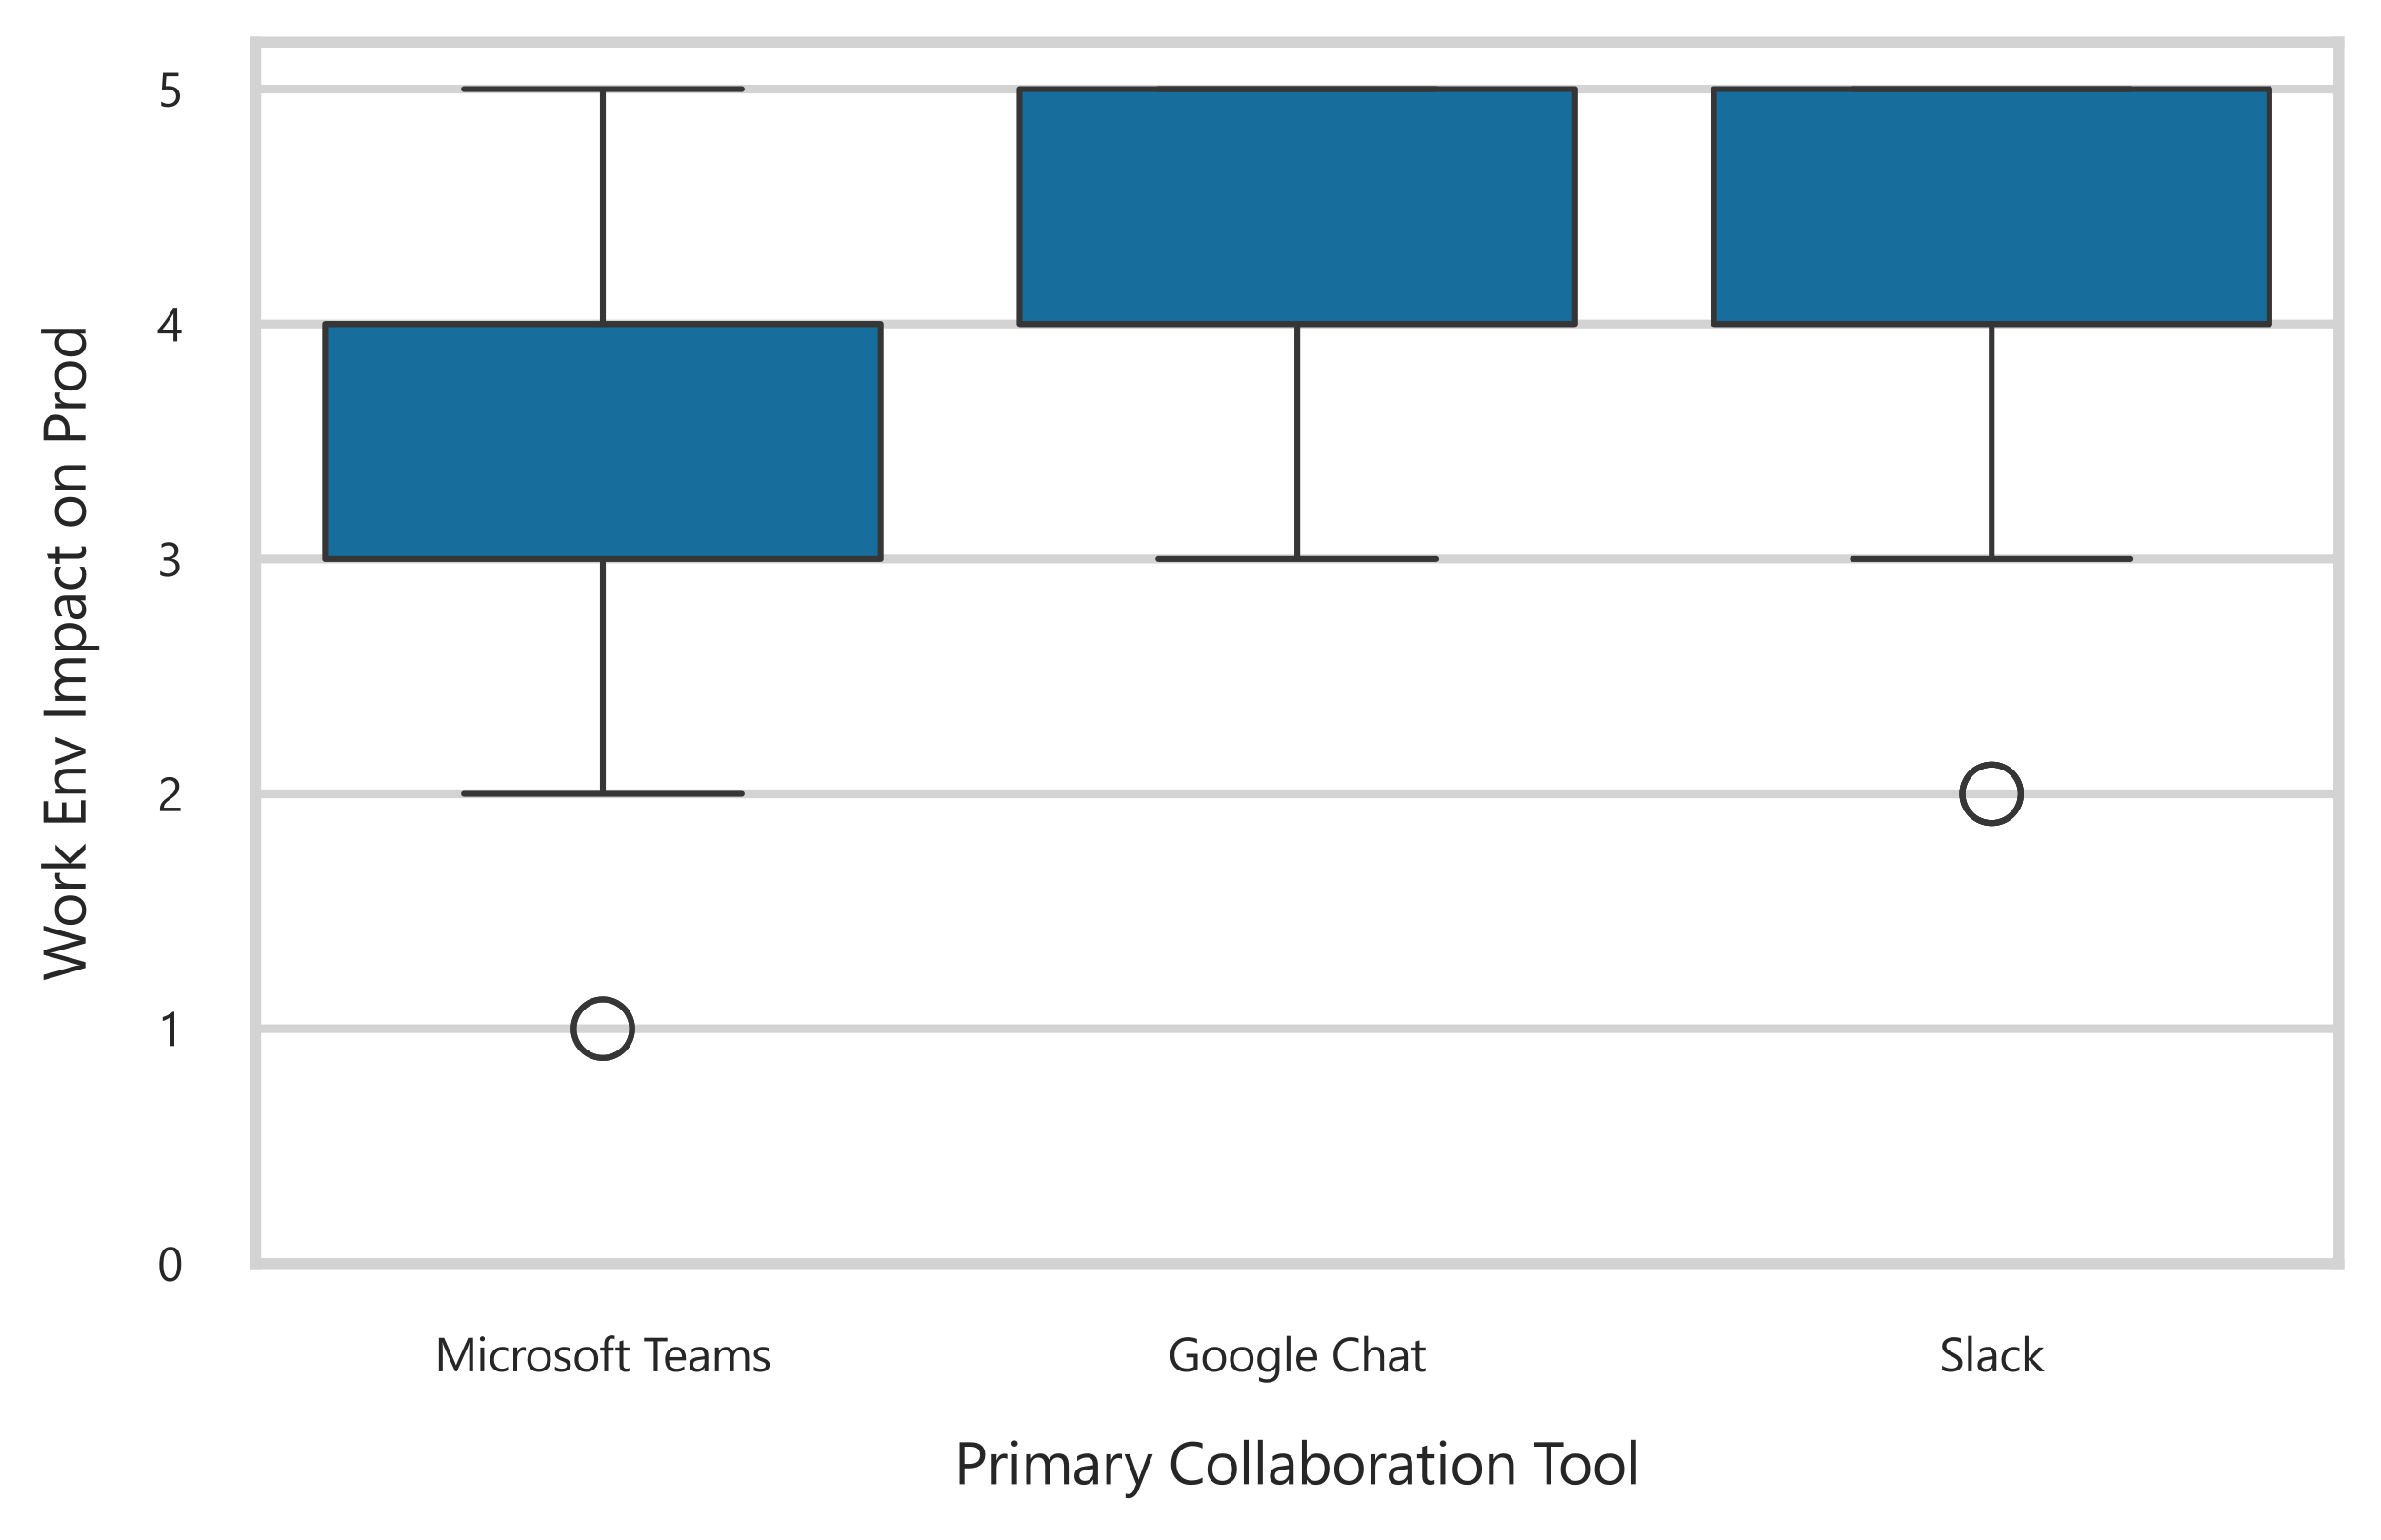 <?xml version="1.0" encoding="utf-8" standalone="no"?>
<!DOCTYPE svg PUBLIC "-//W3C//DTD SVG 1.1//EN"
  "http://www.w3.org/Graphics/SVG/1.1/DTD/svg11.dtd">
<svg xmlns:xlink="http://www.w3.org/1999/xlink" width="407.106pt" height="263.321pt" viewBox="0 0 407.106 263.321" xmlns="http://www.w3.org/2000/svg" version="1.1">
 <defs>
  <style type="text/css">*{stroke-linejoin: round; stroke-linecap: butt}</style>
 </defs>
 <g id="figure_1">
  <g id="patch_1">
   <path d="M 0 263.321 
L 407.106 263.321 
L 407.106 0 
L 0 0 
L 0 263.321 
z
" style="fill: none"/>
  </g>
  <g id="axes_1">
   <g id="patch_2">
    <path d="M 43.716 216.06 
L 399.906 216.06 
L 399.906 7.2 
L 43.716 7.2 
L 43.716 216.06 
z
" style="fill: none"/>
   </g>
   <g id="matplotlib.axis_1">
    <g id="xtick_1">
     <g id="text_1">
      <!-- Microsoft Teams -->
      <g style="fill: #262626" transform="translate(74.293 234.482) scale(0.08 -0.08)">
       <defs>
        <path id="SegoeUI-4d" d="M 5156 0 
L 4634 0 
L 4634 3006 
Q 4634 3363 4678 3878 
L 4666 3878 
Q 4591 3575 4531 3444 
L 3000 0 
L 2744 0 
L 1216 3419 
Q 1150 3569 1081 3878 
L 1069 3878 
Q 1094 3609 1094 3000 
L 1094 0 
L 588 0 
L 588 4481 
L 1281 4481 
L 2656 1356 
Q 2816 997 2863 819 
L 2881 819 
Q 3016 1188 3097 1369 
L 4500 4481 
L 5156 4481 
L 5156 0 
z
" transform="scale(0.016)"/>
        <path id="SegoeUI-69" d="M 781 4013 
Q 644 4013 547 4106 
Q 450 4200 450 4344 
Q 450 4488 547 4583 
Q 644 4678 781 4678 
Q 922 4678 1020 4583 
Q 1119 4488 1119 4344 
Q 1119 4206 1020 4109 
Q 922 4013 781 4013 
z
M 1031 0 
L 519 0 
L 519 3200 
L 1031 3200 
L 1031 0 
z
" transform="scale(0.016)"/>
        <path id="SegoeUI-63" d="M 2700 147 
Q 2331 -75 1825 -75 
Q 1141 -75 720 370 
Q 300 816 300 1525 
Q 300 2316 753 2795 
Q 1206 3275 1963 3275 
Q 2384 3275 2706 3119 
L 2706 2594 
Q 2350 2844 1944 2844 
Q 1453 2844 1139 2492 
Q 825 2141 825 1569 
Q 825 1006 1120 681 
Q 1416 356 1913 356 
Q 2331 356 2700 634 
L 2700 147 
z
" transform="scale(0.016)"/>
        <path id="SegoeUI-72" d="M 2188 2681 
Q 2053 2784 1800 2784 
Q 1472 2784 1251 2475 
Q 1031 2166 1031 1631 
L 1031 0 
L 519 0 
L 519 3200 
L 1031 3200 
L 1031 2541 
L 1044 2541 
Q 1153 2878 1378 3067 
Q 1603 3256 1881 3256 
Q 2081 3256 2188 3213 
L 2188 2681 
z
" transform="scale(0.016)"/>
        <path id="SegoeUI-6f" d="M 1856 -75 
Q 1147 -75 723 373 
Q 300 822 300 1563 
Q 300 2369 740 2822 
Q 1181 3275 1931 3275 
Q 2647 3275 3048 2834 
Q 3450 2394 3450 1613 
Q 3450 847 3017 386 
Q 2584 -75 1856 -75 
z
M 1894 2844 
Q 1400 2844 1112 2508 
Q 825 2172 825 1581 
Q 825 1013 1115 684 
Q 1406 356 1894 356 
Q 2391 356 2658 678 
Q 2925 1000 2925 1594 
Q 2925 2194 2658 2519 
Q 2391 2844 1894 2844 
z
" transform="scale(0.016)"/>
        <path id="SegoeUI-73" d="M 325 116 
L 325 666 
Q 744 356 1247 356 
Q 1922 356 1922 806 
Q 1922 934 1864 1023 
Q 1806 1113 1707 1181 
Q 1609 1250 1476 1304 
Q 1344 1359 1191 1419 
Q 978 1503 817 1589 
Q 656 1675 548 1783 
Q 441 1891 386 2028 
Q 331 2166 331 2350 
Q 331 2575 434 2748 
Q 538 2922 709 3039 
Q 881 3156 1101 3215 
Q 1322 3275 1556 3275 
Q 1972 3275 2300 3131 
L 2300 2613 
Q 1947 2844 1488 2844 
Q 1344 2844 1228 2811 
Q 1113 2778 1030 2718 
Q 947 2659 901 2576 
Q 856 2494 856 2394 
Q 856 2269 901 2184 
Q 947 2100 1034 2034 
Q 1122 1969 1247 1916 
Q 1372 1863 1531 1800 
Q 1744 1719 1912 1633 
Q 2081 1547 2200 1439 
Q 2319 1331 2383 1190 
Q 2447 1050 2447 856 
Q 2447 619 2342 444 
Q 2238 269 2063 153 
Q 1888 38 1659 -18 
Q 1431 -75 1181 -75 
Q 688 -75 325 116 
z
" transform="scale(0.016)"/>
        <path id="SegoeUI-66" d="M 2100 4288 
Q 1950 4372 1759 4372 
Q 1222 4372 1222 3694 
L 1222 3200 
L 1972 3200 
L 1972 2763 
L 1222 2763 
L 1222 0 
L 713 0 
L 713 2763 
L 166 2763 
L 166 3200 
L 713 3200 
L 713 3719 
Q 713 4222 1003 4514 
Q 1294 4806 1728 4806 
Q 1963 4806 2100 4750 
L 2100 4288 
z
" transform="scale(0.016)"/>
        <path id="SegoeUI-74" d="M 2003 31 
Q 1822 -69 1525 -69 
Q 684 -69 684 869 
L 684 2763 
L 134 2763 
L 134 3200 
L 684 3200 
L 684 3981 
L 1197 4147 
L 1197 3200 
L 2003 3200 
L 2003 2763 
L 1197 2763 
L 1197 959 
Q 1197 638 1306 500 
Q 1416 363 1669 363 
Q 1863 363 2003 469 
L 2003 31 
z
" transform="scale(0.016)"/>
        <path id="SegoeUI-20" transform="scale(0.016)"/>
        <path id="SegoeUI-54" d="M 3238 4006 
L 1944 4006 
L 1944 0 
L 1419 0 
L 1419 4006 
L 128 4006 
L 128 4481 
L 3238 4481 
L 3238 4006 
z
" transform="scale(0.016)"/>
        <path id="SegoeUI-65" d="M 3091 1472 
L 831 1472 
Q 844 938 1119 647 
Q 1394 356 1875 356 
Q 2416 356 2869 713 
L 2869 231 
Q 2447 -75 1753 -75 
Q 1075 -75 687 361 
Q 300 797 300 1588 
Q 300 2334 723 2804 
Q 1147 3275 1775 3275 
Q 2403 3275 2747 2869 
Q 3091 2463 3091 1741 
L 3091 1472 
z
M 2566 1906 
Q 2563 2350 2352 2597 
Q 2141 2844 1766 2844 
Q 1403 2844 1150 2584 
Q 897 2325 838 1906 
L 2566 1906 
z
" transform="scale(0.016)"/>
        <path id="SegoeUI-61" d="M 2809 0 
L 2297 0 
L 2297 500 
L 2284 500 
Q 1950 -75 1300 -75 
Q 822 -75 551 178 
Q 281 431 281 850 
Q 281 1747 1338 1894 
L 2297 2028 
Q 2297 2844 1638 2844 
Q 1059 2844 594 2450 
L 594 2975 
Q 1066 3275 1681 3275 
Q 2809 3275 2809 2081 
L 2809 0 
z
M 2297 1619 
L 1525 1513 
Q 1169 1463 987 1336 
Q 806 1209 806 888 
Q 806 653 973 504 
Q 1141 356 1419 356 
Q 1800 356 2048 623 
Q 2297 891 2297 1300 
L 2297 1619 
z
" transform="scale(0.016)"/>
        <path id="SegoeUI-6d" d="M 5063 0 
L 4550 0 
L 4550 1838 
Q 4550 2369 4386 2606 
Q 4222 2844 3834 2844 
Q 3506 2844 3276 2544 
Q 3047 2244 3047 1825 
L 3047 0 
L 2534 0 
L 2534 1900 
Q 2534 2844 1806 2844 
Q 1469 2844 1250 2561 
Q 1031 2278 1031 1825 
L 1031 0 
L 519 0 
L 519 3200 
L 1031 3200 
L 1031 2694 
L 1044 2694 
Q 1384 3275 2038 3275 
Q 2366 3275 2609 3092 
Q 2853 2909 2944 2613 
Q 3300 3275 4006 3275 
Q 5063 3275 5063 1972 
L 5063 0 
z
" transform="scale(0.016)"/>
       </defs>
       <use xlink:href="#SegoeUI-4d"/>
       <use xlink:href="#SegoeUI-69" x="89.795"/>
       <use xlink:href="#SegoeUI-63" x="114.014"/>
       <use xlink:href="#SegoeUI-72" x="160.205"/>
       <use xlink:href="#SegoeUI-6f" x="193.596"/>
       <use xlink:href="#SegoeUI-73" x="252.189"/>
       <use xlink:href="#SegoeUI-6f" x="294.621"/>
       <use xlink:href="#SegoeUI-66" x="351.465"/>
       <use xlink:href="#SegoeUI-74" x="384.514"/>
       <use xlink:href="#SegoeUI-20" x="418.4"/>
       <use xlink:href="#SegoeUI-54" x="445.793"/>
       <use xlink:href="#SegoeUI-65" x="487.936"/>
       <use xlink:href="#SegoeUI-61" x="540.23"/>
       <use xlink:href="#SegoeUI-6d" x="591.109"/>
       <use xlink:href="#SegoeUI-73" x="677.242"/>
      </g>
     </g>
    </g>
    <g id="xtick_2">
     <g id="text_2">
      <!-- Google Chat -->
      <g style="fill: #262626" transform="translate(199.736 234.482) scale(0.08 -0.08)">
       <defs>
        <path id="SegoeUI-47" d="M 3938 306 
Q 3263 -75 2438 -75 
Q 1478 -75 886 544 
Q 294 1163 294 2181 
Q 294 3222 951 3889 
Q 1609 4556 2619 4556 
Q 3350 4556 3847 4319 
L 3847 3738 
Q 3303 4081 2559 4081 
Q 1806 4081 1325 3562 
Q 844 3044 844 2219 
Q 844 1369 1291 883 
Q 1738 397 2503 397 
Q 3028 397 3413 606 
L 3413 1863 
L 2431 1863 
L 2431 2338 
L 3938 2338 
L 3938 306 
z
" transform="scale(0.016)"/>
        <path id="SegoeUI-67" d="M 3250 256 
Q 3250 -1506 1563 -1506 
Q 969 -1506 525 -1281 
L 525 -769 
Q 1066 -1069 1556 -1069 
Q 2738 -1069 2738 188 
L 2738 538 
L 2725 538 
Q 2359 -75 1625 -75 
Q 1028 -75 664 351 
Q 300 778 300 1497 
Q 300 2313 692 2794 
Q 1084 3275 1766 3275 
Q 2413 3275 2725 2756 
L 2738 2756 
L 2738 3200 
L 3250 3200 
L 3250 256 
z
M 2738 1447 
L 2738 1919 
Q 2738 2300 2480 2572 
Q 2222 2844 1838 2844 
Q 1363 2844 1094 2498 
Q 825 2153 825 1531 
Q 825 997 1083 676 
Q 1341 356 1766 356 
Q 2197 356 2467 662 
Q 2738 969 2738 1447 
z
" transform="scale(0.016)"/>
        <path id="SegoeUI-6c" d="M 1031 0 
L 519 0 
L 519 4738 
L 1031 4738 
L 1031 0 
z
" transform="scale(0.016)"/>
        <path id="SegoeUI-43" d="M 3638 188 
Q 3141 -75 2400 -75 
Q 1444 -75 869 540 
Q 294 1156 294 2156 
Q 294 3231 941 3893 
Q 1588 4556 2581 4556 
Q 3219 4556 3638 4372 
L 3638 3813 
Q 3156 4081 2575 4081 
Q 1803 4081 1323 3565 
Q 844 3050 844 2188 
Q 844 1369 1292 883 
Q 1741 397 2469 397 
Q 3144 397 3638 697 
L 3638 188 
z
" transform="scale(0.016)"/>
        <path id="SegoeUI-68" d="M 3175 0 
L 2663 0 
L 2663 1844 
Q 2663 2844 1919 2844 
Q 1544 2844 1287 2555 
Q 1031 2266 1031 1813 
L 1031 0 
L 519 0 
L 519 4738 
L 1031 4738 
L 1031 2669 
L 1044 2669 
Q 1413 3275 2094 3275 
Q 3175 3275 3175 1972 
L 3175 0 
z
" transform="scale(0.016)"/>
       </defs>
       <use xlink:href="#SegoeUI-47"/>
       <use xlink:href="#SegoeUI-6f" x="68.604"/>
       <use xlink:href="#SegoeUI-6f" x="127.197"/>
       <use xlink:href="#SegoeUI-67" x="185.791"/>
       <use xlink:href="#SegoeUI-6c" x="244.678"/>
       <use xlink:href="#SegoeUI-65" x="268.896"/>
       <use xlink:href="#SegoeUI-20" x="321.191"/>
       <use xlink:href="#SegoeUI-43" x="348.584"/>
       <use xlink:href="#SegoeUI-68" x="410.498"/>
       <use xlink:href="#SegoeUI-61" x="467.09"/>
       <use xlink:href="#SegoeUI-74" x="517.969"/>
      </g>
     </g>
    </g>
    <g id="xtick_3">
     <g id="text_3">
      <!-- Slack -->
      <g style="fill: #262626" transform="translate(331.576 234.482) scale(0.08 -0.08)">
       <defs>
        <path id="SegoeUI-53" d="M 378 181 
L 378 800 
Q 484 706 632 631 
Q 781 556 945 504 
Q 1109 453 1275 425 
Q 1441 397 1581 397 
Q 2066 397 2305 576 
Q 2544 756 2544 1094 
Q 2544 1275 2464 1409 
Q 2384 1544 2243 1655 
Q 2103 1766 1911 1867 
Q 1719 1969 1497 2081 
Q 1263 2200 1059 2322 
Q 856 2444 706 2591 
Q 556 2738 470 2923 
Q 384 3109 384 3359 
Q 384 3666 518 3892 
Q 653 4119 872 4266 
Q 1091 4413 1370 4484 
Q 1650 4556 1941 4556 
Q 2603 4556 2906 4397 
L 2906 3806 
Q 2509 4081 1888 4081 
Q 1716 4081 1544 4045 
Q 1372 4009 1237 3928 
Q 1103 3847 1018 3719 
Q 934 3591 934 3406 
Q 934 3234 998 3109 
Q 1063 2984 1188 2881 
Q 1313 2778 1492 2681 
Q 1672 2584 1906 2469 
Q 2147 2350 2362 2219 
Q 2578 2088 2740 1928 
Q 2903 1769 2998 1575 
Q 3094 1381 3094 1131 
Q 3094 800 2964 570 
Q 2834 341 2614 197 
Q 2394 53 2106 -11 
Q 1819 -75 1500 -75 
Q 1394 -75 1237 -58 
Q 1081 -41 918 -8 
Q 756 25 611 73 
Q 466 122 378 181 
z
" transform="scale(0.016)"/>
        <path id="SegoeUI-6b" d="M 3175 0 
L 2456 0 
L 1044 1538 
L 1031 1538 
L 1031 0 
L 519 0 
L 519 4738 
L 1031 4738 
L 1031 1734 
L 1044 1734 
L 2388 3200 
L 3059 3200 
L 1575 1656 
L 3175 0 
z
" transform="scale(0.016)"/>
       </defs>
       <use xlink:href="#SegoeUI-53"/>
       <use xlink:href="#SegoeUI-6c" x="53.125"/>
       <use xlink:href="#SegoeUI-61" x="77.344"/>
       <use xlink:href="#SegoeUI-63" x="128.223"/>
       <use xlink:href="#SegoeUI-6b" x="174.414"/>
      </g>
     </g>
    </g>
    <g id="text_4">
     <!-- Primary Collaboration Tool -->
     <g style="fill: #262626" transform="translate(163.129 253.768) scale(0.1 -0.1)">
      <defs>
       <path id="SegoeUI-50" d="M 1113 1694 
L 1113 0 
L 588 0 
L 588 4481 
L 1819 4481 
Q 2538 4481 2933 4131 
Q 3328 3781 3328 3144 
Q 3328 2506 2889 2100 
Q 2450 1694 1703 1694 
L 1113 1694 
z
M 1113 4006 
L 1113 2169 
L 1663 2169 
Q 2206 2169 2492 2417 
Q 2778 2666 2778 3119 
Q 2778 4006 1728 4006 
L 1113 4006 
z
" transform="scale(0.016)"/>
       <path id="SegoeUI-79" d="M 3066 3200 
L 1594 -513 
Q 1200 -1506 488 -1506 
Q 288 -1506 153 -1466 
L 153 -1006 
Q 319 -1063 456 -1063 
Q 844 -1063 1038 -600 
L 1294 6 
L 44 3200 
L 613 3200 
L 1478 738 
Q 1494 691 1544 494 
L 1563 494 
Q 1578 569 1625 731 
L 2534 3200 
L 3066 3200 
z
" transform="scale(0.016)"/>
       <path id="SegoeUI-62" d="M 1044 463 
L 1031 463 
L 1031 0 
L 519 0 
L 519 4738 
L 1031 4738 
L 1031 2638 
L 1044 2638 
Q 1422 3275 2150 3275 
Q 2766 3275 3114 2845 
Q 3463 2416 3463 1694 
Q 3463 891 3072 408 
Q 2681 -75 2003 -75 
Q 1369 -75 1044 463 
z
M 1031 1753 
L 1031 1306 
Q 1031 909 1289 632 
Q 1547 356 1944 356 
Q 2409 356 2673 712 
Q 2938 1069 2938 1703 
Q 2938 2238 2691 2541 
Q 2444 2844 2022 2844 
Q 1575 2844 1303 2533 
Q 1031 2222 1031 1753 
z
" transform="scale(0.016)"/>
       <path id="SegoeUI-6e" d="M 3175 0 
L 2663 0 
L 2663 1825 
Q 2663 2844 1919 2844 
Q 1534 2844 1282 2555 
Q 1031 2266 1031 1825 
L 1031 0 
L 519 0 
L 519 3200 
L 1031 3200 
L 1031 2669 
L 1044 2669 
Q 1406 3275 2094 3275 
Q 2619 3275 2897 2936 
Q 3175 2597 3175 1956 
L 3175 0 
z
" transform="scale(0.016)"/>
      </defs>
      <use xlink:href="#SegoeUI-50"/>
      <use xlink:href="#SegoeUI-72" x="56.006"/>
      <use xlink:href="#SegoeUI-69" x="90.771"/>
      <use xlink:href="#SegoeUI-6d" x="114.99"/>
      <use xlink:href="#SegoeUI-61" x="201.123"/>
      <use xlink:href="#SegoeUI-72" x="252.002"/>
      <use xlink:href="#SegoeUI-79" x="290.768"/>
      <use xlink:href="#SegoeUI-20" x="339.156"/>
      <use xlink:href="#SegoeUI-43" x="366.549"/>
      <use xlink:href="#SegoeUI-6f" x="428.463"/>
      <use xlink:href="#SegoeUI-6c" x="487.057"/>
      <use xlink:href="#SegoeUI-6c" x="511.275"/>
      <use xlink:href="#SegoeUI-61" x="535.494"/>
      <use xlink:href="#SegoeUI-62" x="586.373"/>
      <use xlink:href="#SegoeUI-6f" x="645.162"/>
      <use xlink:href="#SegoeUI-72" x="703.756"/>
      <use xlink:href="#SegoeUI-61" x="738.521"/>
      <use xlink:href="#SegoeUI-74" x="789.4"/>
      <use xlink:href="#SegoeUI-69" x="823.287"/>
      <use xlink:href="#SegoeUI-6f" x="847.506"/>
      <use xlink:href="#SegoeUI-6e" x="906.1"/>
      <use xlink:href="#SegoeUI-20" x="962.691"/>
      <use xlink:href="#SegoeUI-54" x="990.084"/>
      <use xlink:href="#SegoeUI-6f" x="1032.227"/>
      <use xlink:href="#SegoeUI-6f" x="1090.82"/>
      <use xlink:href="#SegoeUI-6c" x="1149.414"/>
     </g>
    </g>
   </g>
   <g id="matplotlib.axis_2">
    <g id="ytick_1">
     <g id="line2d_1">
      <path d="M 43.716 216.06 
L 399.906 216.06 
" clip-path="url(#p13541661c7)" style="fill: none; stroke: #d3d3d3; stroke-width: 1.5; stroke-linecap: round"/>
     </g>
     <g id="text_5">
      <!-- 0 -->
      <g style="fill: #262626" transform="translate(26.903 219.021) scale(0.08 -0.08)">
       <defs>
        <path id="SegoeUI-30" d="M 3188 2259 
Q 3188 1697 3086 1262 
Q 2984 828 2792 529 
Q 2600 231 2320 76 
Q 2041 -78 1684 -78 
Q 1347 -78 1083 70 
Q 819 219 637 503 
Q 456 788 362 1202 
Q 269 1616 269 2150 
Q 269 2738 367 3188 
Q 466 3638 656 3942 
Q 847 4247 1130 4401 
Q 1413 4556 1778 4556 
Q 3188 4556 3188 2259 
z
M 2663 2209 
Q 2663 4122 1753 4122 
Q 794 4122 794 2175 
Q 794 359 1734 359 
Q 2663 359 2663 2209 
z
" transform="scale(0.016)"/>
       </defs>
       <use xlink:href="#SegoeUI-30"/>
      </g>
     </g>
    </g>
    <g id="ytick_2">
     <g id="line2d_2">
      <path d="M 43.716 175.895 
L 399.906 175.895 
" clip-path="url(#p13541661c7)" style="fill: none; stroke: #d3d3d3; stroke-width: 1.5; stroke-linecap: round"/>
     </g>
     <g id="text_6">
      <!-- 1 -->
      <g style="fill: #262626" transform="translate(26.903 178.856) scale(0.08 -0.08)">
       <defs>
        <path id="SegoeUI-31" d="M 2263 0 
L 1750 0 
L 1750 3872 
Q 1691 3813 1577 3736 
Q 1463 3659 1320 3584 
Q 1178 3509 1020 3443 
Q 863 3378 713 3341 
L 713 3859 
Q 881 3906 1070 3986 
Q 1259 4066 1442 4164 
Q 1625 4263 1787 4370 
Q 1950 4478 2069 4581 
L 2263 4581 
L 2263 0 
z
" transform="scale(0.016)"/>
       </defs>
       <use xlink:href="#SegoeUI-31"/>
      </g>
     </g>
    </g>
    <g id="ytick_3">
     <g id="line2d_3">
      <path d="M 43.716 135.729 
L 399.906 135.729 
" clip-path="url(#p13541661c7)" style="fill: none; stroke: #d3d3d3; stroke-width: 1.5; stroke-linecap: round"/>
     </g>
     <g id="text_7">
      <!-- 2 -->
      <g style="fill: #262626" transform="translate(26.903 138.69) scale(0.08 -0.08)">
       <defs>
        <path id="SegoeUI-32" d="M 2413 3306 
Q 2413 3513 2348 3666 
Q 2284 3819 2173 3920 
Q 2063 4022 1913 4072 
Q 1763 4122 1588 4122 
Q 1438 4122 1294 4081 
Q 1150 4041 1014 3969 
Q 878 3897 751 3797 
Q 625 3697 516 3575 
L 516 4125 
Q 731 4334 998 4445 
Q 1266 4556 1650 4556 
Q 1925 4556 2159 4476 
Q 2394 4397 2566 4244 
Q 2738 4091 2836 3866 
Q 2934 3641 2934 3350 
Q 2934 3084 2873 2868 
Q 2813 2653 2689 2462 
Q 2566 2272 2378 2097 
Q 2191 1922 1938 1741 
Q 1622 1516 1417 1356 
Q 1213 1197 1092 1058 
Q 972 919 923 780 
Q 875 641 875 459 
L 3106 459 
L 3106 0 
L 341 0 
L 341 222 
Q 341 509 403 728 
Q 466 947 609 1144 
Q 753 1341 986 1537 
Q 1219 1734 1556 1981 
Q 1800 2156 1964 2315 
Q 2128 2475 2228 2634 
Q 2328 2794 2370 2958 
Q 2413 3122 2413 3306 
z
" transform="scale(0.016)"/>
       </defs>
       <use xlink:href="#SegoeUI-32"/>
      </g>
     </g>
    </g>
    <g id="ytick_4">
     <g id="line2d_4">
      <path d="M 43.716 95.564 
L 399.906 95.564 
" clip-path="url(#p13541661c7)" style="fill: none; stroke: #d3d3d3; stroke-width: 1.5; stroke-linecap: round"/>
     </g>
     <g id="text_8">
      <!-- 3 -->
      <g style="fill: #262626" transform="translate(26.903 98.525) scale(0.08 -0.08)">
       <defs>
        <path id="SegoeUI-33" d="M 2978 1269 
Q 2978 966 2864 717 
Q 2750 469 2542 292 
Q 2334 116 2043 19 
Q 1753 -78 1403 -78 
Q 763 -78 384 166 
L 384 716 
Q 838 359 1422 359 
Q 1656 359 1845 418 
Q 2034 478 2170 590 
Q 2306 703 2379 862 
Q 2453 1022 2453 1222 
Q 2453 2100 1203 2100 
L 831 2100 
L 831 2534 
L 1184 2534 
Q 2291 2534 2291 3359 
Q 2291 4122 1447 4122 
Q 972 4122 556 3803 
L 556 4300 
Q 984 4556 1575 4556 
Q 1856 4556 2084 4478 
Q 2313 4400 2475 4259 
Q 2638 4119 2727 3922 
Q 2816 3725 2816 3488 
Q 2816 2603 1922 2350 
L 1922 2338 
Q 2150 2313 2344 2227 
Q 2538 2141 2678 2003 
Q 2819 1866 2898 1680 
Q 2978 1494 2978 1269 
z
" transform="scale(0.016)"/>
       </defs>
       <use xlink:href="#SegoeUI-33"/>
      </g>
     </g>
    </g>
    <g id="ytick_5">
     <g id="line2d_5">
      <path d="M 43.716 55.398 
L 399.906 55.398 
" clip-path="url(#p13541661c7)" style="fill: none; stroke: #d3d3d3; stroke-width: 1.5; stroke-linecap: round"/>
     </g>
     <g id="text_9">
      <!-- 4 -->
      <g style="fill: #262626" transform="translate(26.903 58.36) scale(0.08 -0.08)">
       <defs>
        <path id="SegoeUI-34" d="M 2656 4481 
L 2656 1522 
L 3231 1522 
L 3231 1053 
L 2656 1053 
L 2656 0 
L 2150 0 
L 2150 1053 
L 44 1053 
L 44 1497 
Q 338 1828 638 2204 
Q 938 2581 1211 2968 
Q 1484 3356 1717 3742 
Q 1950 4128 2109 4481 
L 2656 4481 
z
M 622 1522 
L 2150 1522 
L 2150 3716 
Q 1916 3306 1706 2984 
Q 1497 2663 1308 2400 
Q 1119 2138 947 1925 
Q 775 1713 622 1522 
z
" transform="scale(0.016)"/>
       </defs>
       <use xlink:href="#SegoeUI-34"/>
      </g>
     </g>
    </g>
    <g id="ytick_6">
     <g id="line2d_6">
      <path d="M 43.716 15.233 
L 399.906 15.233 
" clip-path="url(#p13541661c7)" style="fill: none; stroke: #d3d3d3; stroke-width: 1.5; stroke-linecap: round"/>
     </g>
     <g id="text_10">
      <!-- 5 -->
      <g style="fill: #262626" transform="translate(26.903 18.194) scale(0.08 -0.08)">
       <defs>
        <path id="SegoeUI-35" d="M 3028 1369 
Q 3028 1041 2915 775 
Q 2803 509 2595 318 
Q 2388 128 2094 25 
Q 1800 -78 1441 -78 
Q 816 -78 513 109 
L 513 653 
Q 969 359 1447 359 
Q 1691 359 1886 431 
Q 2081 503 2218 631 
Q 2356 759 2429 940 
Q 2503 1122 2503 1338 
Q 2503 1775 2209 2023 
Q 1916 2272 1356 2272 
Q 1266 2272 1166 2269 
Q 1066 2266 966 2261 
Q 866 2256 770 2250 
Q 675 2244 597 2234 
L 750 4481 
L 2822 4481 
L 2822 4019 
L 1194 4019 
L 1103 2703 
Q 1203 2709 1315 2714 
Q 1428 2719 1516 2719 
Q 1872 2719 2153 2625 
Q 2434 2531 2629 2357 
Q 2825 2184 2926 1932 
Q 3028 1681 3028 1369 
z
" transform="scale(0.016)"/>
       </defs>
       <use xlink:href="#SegoeUI-35"/>
      </g>
     </g>
    </g>
    <g id="text_11">
     <!-- Work Env Impact on Prod -->
     <g style="fill: #262626" transform="translate(14.603 167.727) rotate(-90) scale(0.1 -0.1)">
      <defs>
       <path id="SegoeUI-57" d="M 5900 4481 
L 4634 0 
L 4019 0 
L 3097 3275 
Q 3038 3484 3025 3731 
L 3013 3731 
Q 2994 3500 2931 3281 
L 2003 0 
L 1394 0 
L 81 4481 
L 659 4481 
L 1613 1044 
Q 1672 828 1688 594 
L 1703 594 
Q 1719 759 1800 1044 
L 2791 4481 
L 3294 4481 
L 4244 1019 
Q 4294 841 4319 600 
L 4331 600 
Q 4344 763 4416 1031 
L 5331 4481 
L 5900 4481 
z
" transform="scale(0.016)"/>
       <path id="SegoeUI-45" d="M 2963 0 
L 588 0 
L 588 4481 
L 2863 4481 
L 2863 4006 
L 1113 4006 
L 1113 2516 
L 2731 2516 
L 2731 2044 
L 1113 2044 
L 1113 475 
L 2963 475 
L 2963 0 
z
" transform="scale(0.016)"/>
       <path id="SegoeUI-76" d="M 3034 3200 
L 1759 0 
L 1256 0 
L 44 3200 
L 606 3200 
L 1419 875 
Q 1509 619 1531 428 
L 1544 428 
Q 1575 669 1644 863 
L 2494 3200 
L 3034 3200 
z
" transform="scale(0.016)"/>
       <path id="SegoeUI-49" d="M 1113 0 
L 588 0 
L 588 4481 
L 1113 4481 
L 1113 0 
z
" transform="scale(0.016)"/>
       <path id="SegoeUI-70" d="M 1044 463 
L 1031 463 
L 1031 -1472 
L 519 -1472 
L 519 3200 
L 1031 3200 
L 1031 2638 
L 1044 2638 
Q 1422 3275 2150 3275 
Q 2769 3275 3116 2845 
Q 3463 2416 3463 1694 
Q 3463 891 3072 408 
Q 2681 -75 2003 -75 
Q 1381 -75 1044 463 
z
M 1031 1753 
L 1031 1306 
Q 1031 909 1289 632 
Q 1547 356 1944 356 
Q 2409 356 2673 712 
Q 2938 1069 2938 1703 
Q 2938 2238 2691 2541 
Q 2444 2844 2022 2844 
Q 1575 2844 1303 2533 
Q 1031 2222 1031 1753 
z
" transform="scale(0.016)"/>
       <path id="SegoeUI-64" d="M 3250 0 
L 2738 0 
L 2738 544 
L 2725 544 
Q 2369 -75 1625 -75 
Q 1022 -75 661 354 
Q 300 784 300 1525 
Q 300 2319 700 2797 
Q 1100 3275 1766 3275 
Q 2425 3275 2725 2756 
L 2738 2756 
L 2738 4738 
L 3250 4738 
L 3250 0 
z
M 2738 1447 
L 2738 1919 
Q 2738 2306 2481 2575 
Q 2225 2844 1831 2844 
Q 1363 2844 1094 2500 
Q 825 2156 825 1550 
Q 825 997 1083 676 
Q 1341 356 1775 356 
Q 2203 356 2470 665 
Q 2738 975 2738 1447 
z
" transform="scale(0.016)"/>
      </defs>
      <use xlink:href="#SegoeUI-57"/>
      <use xlink:href="#SegoeUI-6f" x="91.033"/>
      <use xlink:href="#SegoeUI-72" x="149.627"/>
      <use xlink:href="#SegoeUI-6b" x="184.393"/>
      <use xlink:href="#SegoeUI-20" x="234.1"/>
      <use xlink:href="#SegoeUI-45" x="261.492"/>
      <use xlink:href="#SegoeUI-6e" x="312.078"/>
      <use xlink:href="#SegoeUI-76" x="368.67"/>
      <use xlink:href="#SegoeUI-20" x="416.57"/>
      <use xlink:href="#SegoeUI-49" x="443.963"/>
      <use xlink:href="#SegoeUI-6d" x="470.574"/>
      <use xlink:href="#SegoeUI-70" x="556.707"/>
      <use xlink:href="#SegoeUI-61" x="614.121"/>
      <use xlink:href="#SegoeUI-63" x="665"/>
      <use xlink:href="#SegoeUI-74" x="711.191"/>
      <use xlink:href="#SegoeUI-20" x="745.078"/>
      <use xlink:href="#SegoeUI-6f" x="772.471"/>
      <use xlink:href="#SegoeUI-6e" x="831.064"/>
      <use xlink:href="#SegoeUI-20" x="887.656"/>
      <use xlink:href="#SegoeUI-50" x="915.049"/>
      <use xlink:href="#SegoeUI-72" x="971.055"/>
      <use xlink:href="#SegoeUI-6f" x="1004.445"/>
      <use xlink:href="#SegoeUI-64" x="1063.039"/>
     </g>
    </g>
   </g>
   <g id="patch_3">
    <path d="M 55.589 95.564 
L 150.573 95.564 
L 150.573 55.398 
L 55.589 55.398 
L 55.589 95.564 
z
" clip-path="url(#p13541661c7)" style="fill: #176d9c; stroke: #363636; stroke-linejoin: miter"/>
   </g>
   <g id="line2d_7">
    <path d="M 103.081 95.564 
L 103.081 135.729 
" clip-path="url(#p13541661c7)" style="fill: none; stroke: #363636"/>
   </g>
   <g id="line2d_8">
    <path d="M 103.081 55.398 
L 103.081 15.233 
" clip-path="url(#p13541661c7)" style="fill: none; stroke: #363636"/>
   </g>
   <g id="line2d_9">
    <path d="M 79.335 135.729 
L 126.827 135.729 
" clip-path="url(#p13541661c7)" style="fill: none; stroke: #363636; stroke-linecap: round"/>
   </g>
   <g id="line2d_10">
    <path d="M 79.335 15.233 
L 126.827 15.233 
" clip-path="url(#p13541661c7)" style="fill: none; stroke: #363636; stroke-linecap: round"/>
   </g>
   <g id="line2d_11">
    <defs>
     <path id="mf0cc1615e8" d="M 0 5 
C 1.326 5 2.598 4.473 3.536 3.536 
C 4.473 2.598 5 1.326 5 0 
C 5 -1.326 4.473 -2.598 3.536 -3.536 
C 2.598 -4.473 1.326 -5 0 -5 
C -1.326 -5 -2.598 -4.473 -3.536 -3.536 
C -4.473 -2.598 -5 -1.326 -5 0 
C -5 1.326 -4.473 2.598 -3.536 3.536 
C -2.598 4.473 -1.326 5 0 5 
z
" style="stroke: #363636"/>
    </defs>
    <g clip-path="url(#p13541661c7)">
     <use xlink:href="#mf0cc1615e8" x="103.081" y="175.895" style="fill-opacity: 0; stroke: #363636"/>
     <use xlink:href="#mf0cc1615e8" x="103.081" y="175.895" style="fill-opacity: 0; stroke: #363636"/>
    </g>
   </g>
   <g id="patch_4">
    <path d="M 174.319 55.398 
L 269.303 55.398 
L 269.303 15.233 
L 174.319 15.233 
L 174.319 55.398 
z
" clip-path="url(#p13541661c7)" style="fill: #176d9c; stroke: #363636; stroke-linejoin: miter"/>
   </g>
   <g id="line2d_12">
    <path d="M 221.811 55.398 
L 221.811 95.564 
" clip-path="url(#p13541661c7)" style="fill: none; stroke: #363636"/>
   </g>
   <g id="line2d_13">
    <path d="M 221.811 15.233 
L 221.811 15.233 
" clip-path="url(#p13541661c7)" style="fill: none; stroke: #363636"/>
   </g>
   <g id="line2d_14">
    <path d="M 198.065 95.564 
L 245.557 95.564 
" clip-path="url(#p13541661c7)" style="fill: none; stroke: #363636; stroke-linecap: round"/>
   </g>
   <g id="line2d_15">
    <path d="M 198.065 15.233 
L 245.557 15.233 
" clip-path="url(#p13541661c7)" style="fill: none; stroke: #363636; stroke-linecap: round"/>
   </g>
   <g id="line2d_16"/>
   <g id="patch_5">
    <path d="M 293.049 55.398 
L 388.033 55.398 
L 388.033 15.233 
L 293.049 15.233 
L 293.049 55.398 
z
" clip-path="url(#p13541661c7)" style="fill: #176d9c; stroke: #363636; stroke-linejoin: miter"/>
   </g>
   <g id="line2d_17">
    <path d="M 340.541 55.398 
L 340.541 95.564 
" clip-path="url(#p13541661c7)" style="fill: none; stroke: #363636"/>
   </g>
   <g id="line2d_18">
    <path d="M 340.541 15.233 
L 340.541 15.233 
" clip-path="url(#p13541661c7)" style="fill: none; stroke: #363636"/>
   </g>
   <g id="line2d_19">
    <path d="M 316.795 95.564 
L 364.287 95.564 
" clip-path="url(#p13541661c7)" style="fill: none; stroke: #363636; stroke-linecap: round"/>
   </g>
   <g id="line2d_20">
    <path d="M 316.795 15.233 
L 364.287 15.233 
" clip-path="url(#p13541661c7)" style="fill: none; stroke: #363636; stroke-linecap: round"/>
   </g>
   <g id="line2d_21">
    <g clip-path="url(#p13541661c7)">
     <use xlink:href="#mf0cc1615e8" x="340.541" y="135.729" style="fill-opacity: 0; stroke: #363636"/>
     <use xlink:href="#mf0cc1615e8" x="340.541" y="135.729" style="fill-opacity: 0; stroke: #363636"/>
     <use xlink:href="#mf0cc1615e8" x="340.541" y="135.729" style="fill-opacity: 0; stroke: #363636"/>
    </g>
   </g>
   <g id="line2d_22">
    <path d="M 55.589 55.398 
L 150.573 55.398 
" clip-path="url(#p13541661c7)" style="fill: none; stroke: #363636"/>
   </g>
   <g id="line2d_23">
    <path d="M 174.319 55.398 
L 269.303 55.398 
" clip-path="url(#p13541661c7)" style="fill: none; stroke: #363636"/>
   </g>
   <g id="line2d_24">
    <path d="M 293.049 55.398 
L 388.033 55.398 
" clip-path="url(#p13541661c7)" style="fill: none; stroke: #363636"/>
   </g>
   <g id="patch_6">
    <path d="M 43.716 216.06 
L 43.716 7.2 
" style="fill: none; stroke: #d3d3d3; stroke-width: 1.875; stroke-linejoin: miter; stroke-linecap: square"/>
   </g>
   <g id="patch_7">
    <path d="M 399.906 216.06 
L 399.906 7.2 
" style="fill: none; stroke: #d3d3d3; stroke-width: 1.875; stroke-linejoin: miter; stroke-linecap: square"/>
   </g>
   <g id="patch_8">
    <path d="M 43.716 216.06 
L 399.906 216.06 
" style="fill: none; stroke: #d3d3d3; stroke-width: 1.875; stroke-linejoin: miter; stroke-linecap: square"/>
   </g>
   <g id="patch_9">
    <path d="M 43.716 7.2 
L 399.906 7.2 
" style="fill: none; stroke: #d3d3d3; stroke-width: 1.875; stroke-linejoin: miter; stroke-linecap: square"/>
   </g>
  </g>
 </g>
 <defs>
  <clipPath id="p13541661c7">
   <rect x="43.716" y="7.2" width="356.19" height="208.86"/>
  </clipPath>
 </defs>
</svg>
